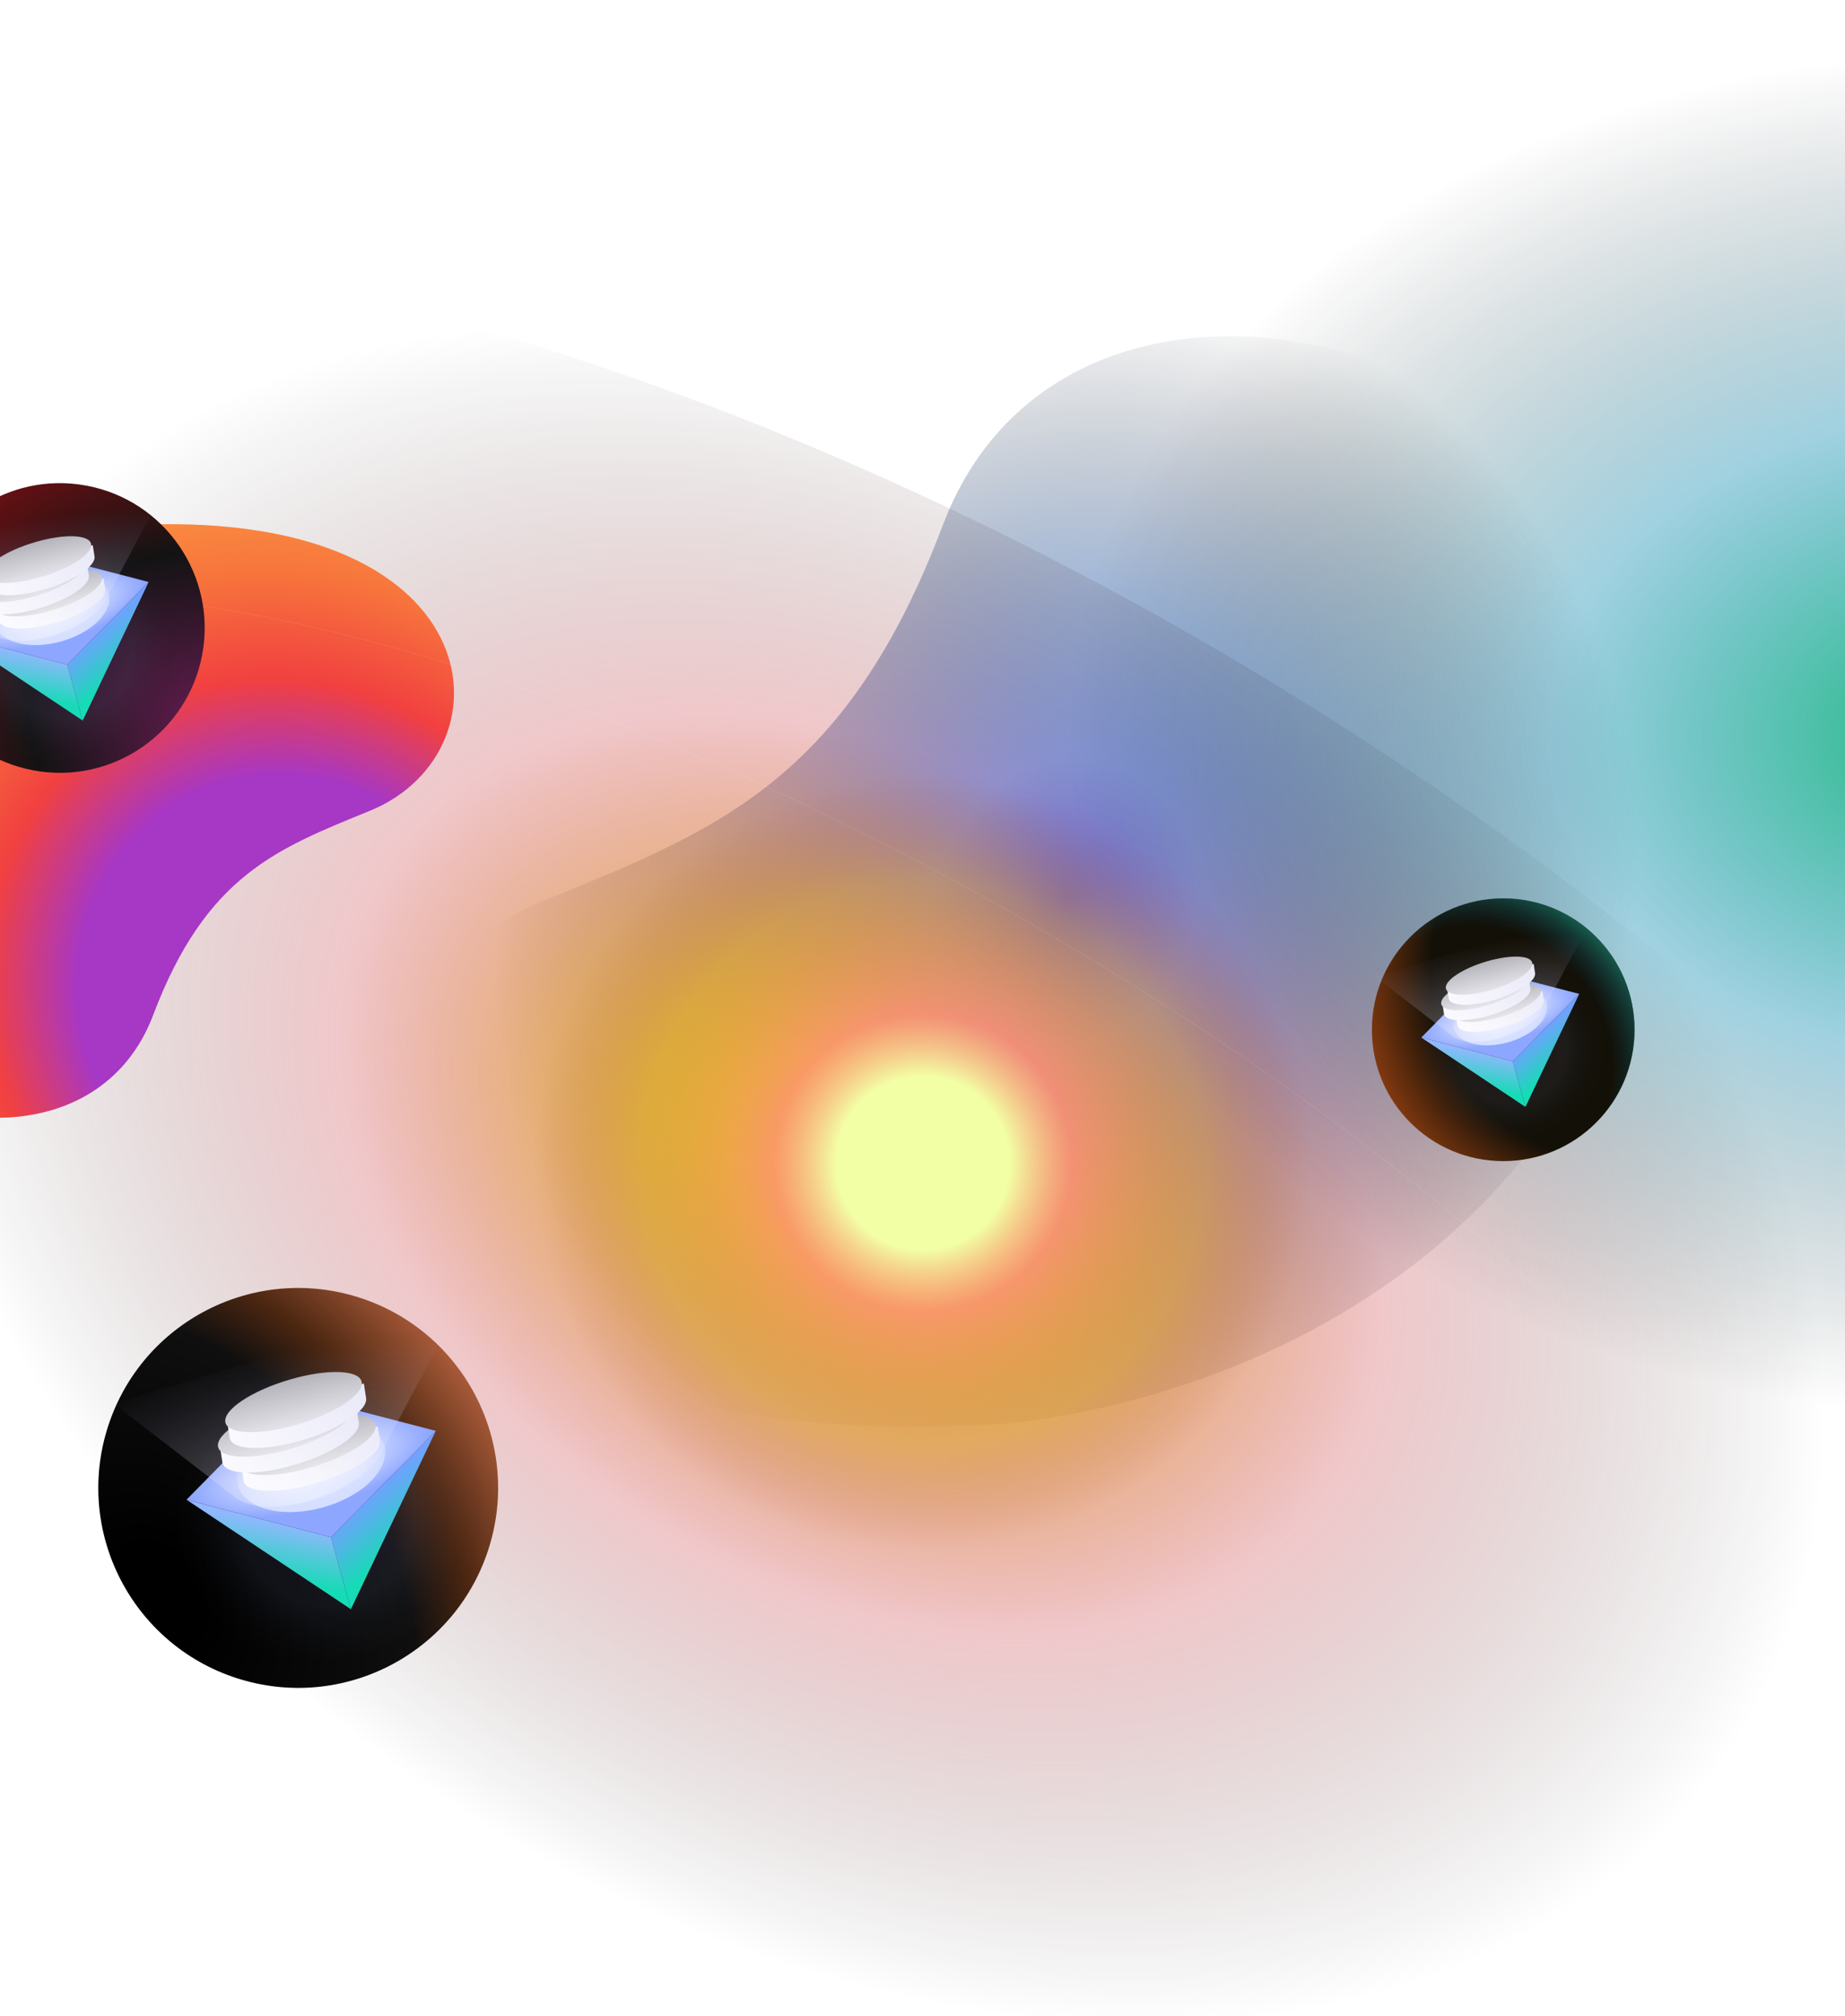 <svg width="1440" height="1573" viewBox="0 0 1440 1573" fill="none"
  xmlns="http://www.w3.org/2000/svg">
  <g filter="url(#filter0_f)">
    <path d="M778.934 1111.14s437.766-22.38 521.406-453.92c70.74-364.94-453.797-540.406-564.485-247.409-75.834 200.751-178.628 238.65-310.779 292.657-209.628 85.673-177.499 440.952 353.858 408.672z" fill="url(#paint0_radial)"/>
  </g>
  <path d="M-450.586 311.138c-261.676 244.645 15.112 775.712 618.222 1186.172 603.111 410.45 1304.154 544.87 1565.834 300.22 261.68-244.64-15.11-775.71-618.22-1186.166C512.136 200.909-188.911 66.493-450.586 311.138z" fill="url(#paint1_radial)"/>
  <g filter="url(#filter1_f)">
    <path d="M96.135 410.115S-142.198 422.296-187.735 657.242c-38.513 198.685 247.061 294.214 307.323 134.697 41.286-109.296 97.251-129.929 169.199-159.332 114.128-46.643 96.636-240.07-192.652-222.492z" fill="url(#paint2_radial)"/>
  </g>
  <g filter="url(#filter2_f)">
    <path d="M1544.25 1104c392.4 0 710.5-238.185 710.5-532s-318.1-532-710.5-532-710.5 238.185-710.5 532 318.1 532 710.5 532z" fill="url(#paint3_radial)"/>
  </g>
  <g filter="url(#filter3_f)">
    <path d="M405.75 907.506c0 173.694 140.806 314.504 314.5 314.504s314.5-140.81 314.5-314.504c0-173.694-140.806-314.5-314.5-314.5s-314.5 140.806-314.5 314.5z" fill="url(#paint4_radial)"/>
  </g>
  <path d="M478.755 1287.44c-220.084-127.07-401.02-273.8-515.643-408.314-57.312-67.256-98.036-131.445-118.79-188.582-20.755-57.139-21.528-107.191 1.001-146.213 22.53-39.022 66.263-63.378 126.124-73.973 59.859-10.595 135.81-7.422 222.711 8.584 173.8 32.011 391.343 115.34 611.427 242.406 220.085 127.065 401.025 273.798 515.645 408.312 57.31 67.26 98.03 131.44 118.79 188.58 20.75 57.14 21.53 107.19-1 146.21-22.53 39.03-66.27 63.38-126.13 73.98-59.86 10.59-135.81 7.42-222.71-8.59-173.798-32.01-391.341-115.34-611.425-242.4z" stroke="#fff" stroke-opacity=".1" stroke-width=".49"/>
  <g filter="url(#filter4_i)">
    <path d="M25.913 601.068c61.338 11.508 120.391-28.887 131.899-90.225 11.507-61.339-28.888-120.392-90.226-131.899-61.338-11.508-120.391 28.887-131.899 90.225-11.508 61.338 28.888 120.392 90.226 131.899z" fill="url(#paint5_radial)"/>
  </g>
  <g filter="url(#filter5_i)">
    <path d="M287.002 1005.42c82.618 24.44 129.78 111.23 105.34 193.84-24.44 82.62-111.228 129.78-193.845 105.34-82.617-24.44-129.779-111.23-105.339-193.84 24.44-82.62 111.227-129.784 193.844-105.34z" fill="url(#paint6_radial)"/>
  </g>
  <g filter="url(#filter6_i)">
    <path d="M1070.75 803.506c0 56.609 45.89 102.5 102.5 102.5s102.5-45.891 102.5-102.5-45.89-102.5-102.5-102.5-102.5 45.891-102.5 102.5z" fill="url(#paint7_radial)"/>
    <path d="M1070.75 803.506c0 56.609 45.89 102.5 102.5 102.5s102.5-45.891 102.5-102.5-45.89-102.5-102.5-102.5-102.5 45.891-102.5 102.5z" fill="url(#paint8_radial)"/>
  </g>
  <path opacity=".1" d="M284.65 1289.94c67.199-18.56 106.633-88.08 88.079-155.27-18.555-67.2-88.072-106.64-155.271-88.08-67.199 18.55-106.634 88.07-88.079 155.27 18.554 67.2 88.071 106.63 155.271 88.08z" fill="url(#paint9_radial)"/>
  <path d="M258.355 1199.49l15.503 56.14 66.283-139.15-81.786 83.01z" fill="url(#paint10_linear)"/>
  <path d="M258.356 1199.49l15.503 56.14-128.294-85.43 112.791 29.29z" fill="url(#paint11_linear)"/>
  <path d="M227.351 1087.19l-81.786 83.01 112.791 29.29 81.786-83.01-112.791-29.29z" fill="url(#paint12_radial)"/>
  <path d="M289.651 1155.45c-18.743 19.02-54.888 29-80.737 22.3h-.012c-.005 0-.008-.01-.012-.01h-.005c-25.836-6.71-31.588-27.56-12.845-46.58 18.746-19.02 54.899-29 80.749-22.29 25.85 6.71 31.608 27.56 12.862 46.58z" fill="url(#paint13_linear)"/>
  <path fill-rule="evenodd" clip-rule="evenodd" d="M289.651 1155.45c18.746-19.02 12.988-39.87-12.862-46.58-25.85-6.71-62.003 3.27-80.749 22.29-18.743 19.02-12.991 39.87 12.845 46.58h.005l.013.01h.011c25.849 6.7 61.994-3.28 80.737-22.3z" fill="url(#paint14_linear)"/>
  <path d="M200.872 1140.27l-12.557 3.65 1.746 11.39.001-.01c1.496 9.74 26.541 10.7 55.941 2.14 29.401-8.55 52.024-23.39 50.529-33.13-.005-.04-.011-.07-.016-.11l-1.729-11.27-12.556 3.66c-10.352-.99-25.326.83-41.64 5.58s-30.541 11.43-39.719 18.1z" fill="url(#paint15_linear)"/>
  <path d="M242.603 1145.13c-29.401 8.56-54.447 7.6-55.942-2.14-1.494-9.75 21.128-24.58 50.53-33.14 29.401-8.56 54.447-7.6 55.941 2.14 1.495 9.74-21.128 24.58-50.529 33.14z" fill="url(#paint16_linear)"/>
  <path d="M229.511 1143.17c-29.401 8.55-54.447 7.6-55.942-2.15l-.009-.06-1.736-11.32 12.556-3.65c9.178-6.67 23.405-13.35 39.719-18.1 16.314-4.75 31.287-6.57 41.64-5.58l12.556-3.66 1.746 11.38c1.492 9.74-21.13 24.58-50.53 33.14z" fill="url(#paint17_linear)"/>
  <path d="M226.099 1130.81c-29.401 8.56-54.447 7.6-55.941-2.14-1.495-9.74 21.128-24.58 50.529-33.14 29.401-8.56 54.447-7.6 55.942 2.14 1.494 9.75-21.129 24.58-50.53 33.14z" fill="url(#paint18_linear)"/>
  <path d="M235.203 1124.03c-29.401 8.56-54.448 7.6-55.942-2.14-.004-.03-.008-.06-.011-.08l-1.734-11.3 12.556-3.66c9.178-6.67 23.405-13.35 39.719-18.1 16.314-4.75 31.287-6.57 41.639-5.58l12.557-3.66 1.746 11.38c1.492 9.74-21.13 24.58-50.53 33.14z" fill="url(#paint19_linear)"/>
  <path d="M231.792 1111.67c-29.401 8.56-54.447 7.6-55.942-2.14-1.494-9.74 21.129-24.58 50.53-33.14 29.401-8.56 54.447-7.6 55.941 2.14 1.495 9.75-21.128 24.58-50.529 33.14z" fill="url(#paint20_linear)"/>
  <g opacity=".6" filter="url(#filter7_f)">
    <path opacity=".6" d="M184.318 1168.92l.062.04h.002c3.521 2.6 8.413 4.55 14.642 5.65h.029c25.626 4.5 64.163-7.14 86.081-26 5.726-4.93 9.751-9.86 12.117-14.54l64.113-121.25-272.673 82.35 95.031 73.29c.194.15.393.31.595.46z" fill="url(#paint21_radial)"/>
  </g>
  <path opacity=".1" d="M1197.41 885.438c42.58-11.756 67.56-55.804 55.81-98.383-11.76-42.58-55.81-67.566-98.39-55.81-42.58 11.757-67.56 55.805-55.81 98.384 11.76 42.579 55.81 67.566 98.39 55.809z" fill="url(#paint22_radial)"/>
  <path d="M1180.75 828.128l9.82 35.576 42-88.173-51.82 52.597z" fill="url(#paint23_linear)"/>
  <path d="M1180.75 828.128l9.82 35.576-81.29-54.132 71.47 18.556z" fill="url(#paint24_linear)"/>
  <path d="M1161.1 756.975l-51.82 52.597 71.47 18.556 51.82-52.597-71.47-18.556z" fill="url(#paint25_radial)"/>
  <path d="M1200.58 800.225c-11.88 12.049-34.78 18.375-51.16 14.129l-.01-.001v-.001s0-.001-.01-.002v-.001c-16.37-4.252-20.01-17.464-8.14-29.513 11.88-12.051 34.79-18.376 51.17-14.127 16.38 4.25 20.02 17.464 8.15 29.516z" fill="url(#paint26_linear)"/>
  <path fill-rule="evenodd" clip-rule="evenodd" d="M1200.58 800.225c11.87-12.052 8.23-25.266-8.15-29.516-16.38-4.249-39.29 2.076-51.17 14.127-11.87 12.049-8.23 25.261 8.14 29.513v.001l.01.003.01.001c16.38 4.246 39.28-2.08 51.16-14.129z" fill="url(#paint27_linear)"/>
  <path d="M1144.32 790.605l-7.95 2.316 1.1 7.211c.95 6.172 16.82 6.779 35.45 1.356 18.63-5.423 32.96-14.823 32.02-20.995-.01-.023-.01-.045-.01-.068l-1.1-7.142-7.96 2.316c-6.56-.625-16.04.527-26.38 3.536s-19.35 7.243-25.17 11.47z" fill="url(#paint28_linear)"/>
  <path d="M1170.76 793.684c-18.62 5.423-34.49 4.816-35.44-1.357-.95-6.173 13.39-15.573 32.02-20.996 18.63-5.423 34.49-4.815 35.44 1.358.95 6.172-13.39 15.572-32.02 20.995z" fill="url(#paint29_linear)"/>
  <path d="M1162.47 792.44c-18.63 5.423-34.5 4.816-35.45-1.357v-.043l-1.1-7.167 7.95-2.316c5.82-4.227 14.83-8.461 25.17-11.47 10.34-3.009 19.82-4.161 26.38-3.536l7.96-2.316 1.11 7.211c.94 6.172-13.39 15.572-32.02 20.994z" fill="url(#paint30_linear)"/>
  <path d="M1160.31 784.611c-18.63 5.423-34.5 4.816-35.45-1.357-.95-6.173 13.39-15.573 32.02-20.996 18.63-5.423 34.5-4.815 35.44 1.357.95 6.173-13.38 15.573-32.01 20.996z" fill="url(#paint31_linear)"/>
  <path d="M1166.08 780.314c-18.63 5.423-34.5 4.815-35.45-1.357 0-.017-.01-.034-.01-.051l-1.1-7.16 7.96-2.315c5.82-4.228 14.83-8.461 25.17-11.47 10.33-3.009 19.82-4.162 26.38-3.537l7.96-2.316 1.1 7.211c.95 6.173-13.39 15.572-32.01 20.995z" fill="url(#paint32_linear)"/>
  <path d="M1163.91 772.484c-18.62 5.423-34.49 4.815-35.44-1.357-.95-6.173 13.39-15.573 32.02-20.996 18.63-5.423 34.49-4.815 35.44 1.357.95 6.173-13.39 15.573-32.02 20.996z" fill="url(#paint33_linear)"/>
  <g opacity=".6" filter="url(#filter8_f)">
    <path opacity=".6" d="M1133.83 808.757l.04.03c2.24 1.645 5.34 2.881 9.28 3.576l.01.002.01.002c16.24 2.85 40.66-4.525 54.54-16.477 3.63-3.122 6.18-6.248 7.68-9.213l40.63-76.824-172.78 52.179 60.22 46.434c.12.099.25.195.37.291z" fill="url(#paint34_radial)"/>
  </g>
  <path opacity=".1" d="M72.919 588.91c52.223-14.419 82.868-68.442 68.449-120.665-14.419-52.222-68.443-82.867-120.665-68.448-52.222 14.419-82.867 68.443-68.448 120.665 14.419 52.222 68.442 82.867 120.665 68.448z" fill="url(#paint35_radial)"/>
  <path d="M52.485 518.621l12.047 43.632 51.51-108.141-63.558 64.509z" fill="url(#paint36_linear)"/>
  <path d="M52.486 518.62l12.048 43.633-99.7-66.39L52.486 518.62z" fill="url(#paint37_linear)"/>
  <path d="M28.392 431.354l-63.558 64.509 87.652 22.757 63.558-64.508-87.652-22.758z" fill="url(#paint38_radial)"/>
  <path d="M76.806 484.398c-14.566 14.779-42.655 22.537-62.743 17.329-.003 0-.006-.001-.009-.001l-.001-.001c-.004-.001-.006-.002-.01-.002-.001-.001-.003-.001-.004-.002-20.078-5.215-24.548-21.418-9.982-36.196 14.568-14.781 42.663-22.538 62.752-17.327 20.088 5.212 24.563 21.419 9.995 36.2z" fill="url(#paint39_linear)"/>
  <path fill-rule="evenodd" clip-rule="evenodd" d="M76.806 484.398c14.568-14.781 10.093-30.988-9.995-36.2-20.089-5.211-48.184 2.546-62.752 17.327-14.566 14.778-10.096 30.981 9.982 36.196l.004.002.011.003.009.001c20.088 5.208 48.176-2.55 62.743-17.329z" fill="url(#paint40_linear)"/>
  <path d="M7.814 472.6l-9.758 2.841 1.357 8.844h.001c1.163 7.569 20.626 8.314 43.474 1.663 22.848-6.651 40.428-18.18 39.267-25.75-.004-.028-.008-.055-.013-.083l-1.344-8.76-9.757 2.84c-8.045-.766-19.681.647-32.359 4.338-12.678 3.69-23.734 8.883-30.867 14.067z" fill="url(#paint41_linear)"/>
  <path d="M40.244 476.377c-22.848 6.651-42.312 5.906-43.473-1.665-1.161-7.571 16.419-19.1 39.268-25.751 22.848-6.651 42.312-5.905 43.473 1.665 1.161 7.571-16.419 19.1-39.268 25.751z" fill="url(#paint42_linear)"/>
  <path d="M30.07 474.851c-22.848 6.651-42.312 5.906-43.474-1.665-.003-.017-.005-.035-.007-.053l-1.349-8.79 9.757-2.84c7.132-5.184 18.188-10.377 30.866-14.067 12.678-3.691 24.314-5.104 32.36-4.338l9.757-2.84 1.357 8.844c1.16 7.57-16.421 19.098-39.268 25.749z" fill="url(#paint43_linear)"/>
  <path d="M27.419 465.249c-22.848 6.651-42.312 5.906-43.474-1.665-1.161-7.571 16.419-19.1 39.268-25.751 22.848-6.651 42.312-5.905 43.474 1.665 1.161 7.571-16.419 19.1-39.268 25.751z" fill="url(#paint44_linear)"/>
  <path d="M34.493 459.978c-22.848 6.651-42.312 5.906-43.474-1.664-.003-.021-.006-.042-.009-.062l-1.347-8.781 9.757-2.841C6.553 441.446 17.609 436.253 30.287 432.563c12.678-3.691 24.314-5.104 32.359-4.338l9.758-2.84 1.357 8.843c1.16 7.571-16.421 19.099-39.268 25.75z" fill="url(#paint45_linear)"/>
  <path d="M31.842 450.375c-22.848 6.652-42.312 5.906-43.474-1.664-1.161-7.571 16.419-19.1 39.268-25.751 22.848-6.651 42.312-5.906 43.474 1.665 1.161 7.57-16.419 19.099-39.268 25.75z" fill="url(#paint46_linear)"/>
  <g opacity=".6" filter="url(#filter9_f)">
    <path opacity=".6" d="M-5.05 494.863l.048.037h.002c2.736 2.018 6.537 3.534 11.379 4.386l.013.002h.001l.009.002c19.914 3.496 49.862-5.55 66.896-20.208 4.449-3.83 7.578-7.663 9.416-11.299l49.824-94.223-211.9 63.996 73.851 56.95c.151.121.305.24.463.357z" fill="url(#paint47_radial)"/>
  </g>
  <defs>
    <linearGradient id="paint10_linear" x1="291.699" y1="1163.24" x2="321.456" y2="1197.9" gradientUnits="userSpaceOnUse">
      <stop stop-color="#71A1FF"/>
      <stop offset="1" stop-color="#17DAB7"/>
    </linearGradient>
    <linearGradient id="paint11_linear" x1="211.139" y1="1185.49" x2="203.381" y2="1230.5" gradientUnits="userSpaceOnUse">
      <stop stop-color="#93B7FF"/>
      <stop offset="1" stop-color="#17DAB7"/>
    </linearGradient>
    <linearGradient id="paint13_linear" x1="248.329" y1="1177.74" x2="236.718" y2="1132.04" gradientUnits="userSpaceOnUse">
      <stop stop-color="#fff" stop-opacity=".4"/>
      <stop offset="1" stop-color="#fff" stop-opacity=".05"/>
    </linearGradient>
    <linearGradient id="paint14_linear" x1="248.329" y1="1177.74" x2="236.718" y2="1132.04" gradientUnits="userSpaceOnUse">
      <stop stop-color="#fff" stop-opacity=".4"/>
      <stop offset="1" stop-color="#fff" stop-opacity=".05"/>
    </linearGradient>
    <linearGradient id="paint15_linear" x1="298.147" y1="1134.84" x2="189.478" y2="1151.51" gradientUnits="userSpaceOnUse">
      <stop stop-color="#ECEDF7"/>
      <stop offset="1" stop-color="#fff"/>
    </linearGradient>
    <linearGradient id="paint16_linear" x1="173.744" y1="1020.83" x2="217.391" y2="1170.77" gradientUnits="userSpaceOnUse">
      <stop offset=".531" stop-color="#838388"/>
      <stop offset="1" stop-color="#fff"/>
    </linearGradient>
    <linearGradient id="paint17_linear" x1="281.656" y1="1120.56" x2="172.987" y2="1137.23" gradientUnits="userSpaceOnUse">
      <stop stop-color="#ECEDF7"/>
      <stop offset="1" stop-color="#fff"/>
    </linearGradient>
    <linearGradient id="paint18_linear" x1="171.248" y1="1074.4" x2="193.215" y2="1159.07" gradientUnits="userSpaceOnUse">
      <stop stop-color="#838388"/>
      <stop offset="1" stop-color="#fff"/>
    </linearGradient>
    <linearGradient id="paint19_linear" x1="287.347" y1="1101.42" x2="178.679" y2="1118.09" gradientUnits="userSpaceOnUse">
      <stop stop-color="#ECEDF7"/>
      <stop offset="1" stop-color="#fff"/>
    </linearGradient>
    <linearGradient id="paint20_linear" x1="176.941" y1="1055.26" x2="198.908" y2="1139.93" gradientUnits="userSpaceOnUse">
      <stop stop-color="#838388"/>
      <stop offset="1" stop-color="#fff"/>
    </linearGradient>
    <linearGradient id="paint23_linear" x1="1201.87" y1="805.163" x2="1220.73" y2="827.123" gradientUnits="userSpaceOnUse">
      <stop stop-color="#71A1FF"/>
      <stop offset="1" stop-color="#17DAB7"/>
    </linearGradient>
    <linearGradient id="paint24_linear" x1="1150.83" y1="819.257" x2="1145.91" y2="847.781" gradientUnits="userSpaceOnUse">
      <stop stop-color="#93B7FF"/>
      <stop offset="1" stop-color="#17DAB7"/>
    </linearGradient>
    <linearGradient id="paint26_linear" x1="1174.39" y1="814.349" x2="1167.04" y2="785.391" gradientUnits="userSpaceOnUse">
      <stop stop-color="#fff" stop-opacity=".4"/>
      <stop offset="1" stop-color="#fff" stop-opacity=".05"/>
    </linearGradient>
    <linearGradient id="paint27_linear" x1="1174.39" y1="814.349" x2="1167.04" y2="785.391" gradientUnits="userSpaceOnUse">
      <stop stop-color="#fff" stop-opacity=".4"/>
      <stop offset="1" stop-color="#fff" stop-opacity=".05"/>
    </linearGradient>
    <linearGradient id="paint28_linear" x1="1205.96" y1="787.163" x2="1137.1" y2="797.726" gradientUnits="userSpaceOnUse">
      <stop stop-color="#ECEDF7"/>
      <stop offset="1" stop-color="#fff"/>
    </linearGradient>
    <linearGradient id="paint29_linear" x1="1127.13" y1="714.927" x2="1154.79" y2="809.932" gradientUnits="userSpaceOnUse">
      <stop offset=".531" stop-color="#838388"/>
      <stop offset="1" stop-color="#fff"/>
    </linearGradient>
    <linearGradient id="paint30_linear" x1="1195.51" y1="778.114" x2="1126.65" y2="788.678" gradientUnits="userSpaceOnUse">
      <stop stop-color="#ECEDF7"/>
      <stop offset="1" stop-color="#fff"/>
    </linearGradient>
    <linearGradient id="paint31_linear" x1="1125.55" y1="748.867" x2="1139.47" y2="802.516" gradientUnits="userSpaceOnUse">
      <stop stop-color="#838388"/>
      <stop offset="1" stop-color="#fff"/>
    </linearGradient>
    <linearGradient id="paint32_linear" x1="1199.12" y1="765.988" x2="1130.26" y2="776.551" gradientUnits="userSpaceOnUse">
      <stop stop-color="#ECEDF7"/>
      <stop offset="1" stop-color="#fff"/>
    </linearGradient>
    <linearGradient id="paint33_linear" x1="1129.16" y1="736.74" x2="1143.08" y2="790.389" gradientUnits="userSpaceOnUse">
      <stop stop-color="#838388"/>
      <stop offset="1" stop-color="#fff"/>
    </linearGradient>
    <linearGradient id="paint36_linear" x1="78.397" y1="490.455" x2="101.522" y2="517.389" gradientUnits="userSpaceOnUse">
      <stop stop-color="#71A1FF"/>
      <stop offset="1" stop-color="#17DAB7"/>
    </linearGradient>
    <linearGradient id="paint37_linear" x1="15.793" y1="507.74" x2="9.764" y2="542.724" gradientUnits="userSpaceOnUse">
      <stop stop-color="#93B7FF"/>
      <stop offset="1" stop-color="#17DAB7"/>
    </linearGradient>
    <linearGradient id="paint39_linear" x1="44.694" y1="501.721" x2="35.67" y2="466.206" gradientUnits="userSpaceOnUse">
      <stop stop-color="#fff" stop-opacity=".4"/>
      <stop offset="1" stop-color="#fff" stop-opacity=".05"/>
    </linearGradient>
    <linearGradient id="paint40_linear" x1="44.694" y1="501.721" x2="35.67" y2="466.206" gradientUnits="userSpaceOnUse">
      <stop stop-color="#fff" stop-opacity=".4"/>
      <stop offset="1" stop-color="#fff" stop-opacity=".05"/>
    </linearGradient>
    <linearGradient id="paint41_linear" x1="83.409" y1="468.378" x2="-1.041" y2="481.334" gradientUnits="userSpaceOnUse">
      <stop stop-color="#ECEDF7"/>
      <stop offset="1" stop-color="#fff"/>
    </linearGradient>
    <linearGradient id="paint42_linear" x1="-13.268" y1="379.783" x2="20.651" y2="496.303" gradientUnits="userSpaceOnUse">
      <stop offset=".531" stop-color="#838388"/>
      <stop offset="1" stop-color="#fff"/>
    </linearGradient>
    <linearGradient id="paint43_linear" x1="70.593" y1="457.281" x2="-13.856" y2="470.236" gradientUnits="userSpaceOnUse">
      <stop stop-color="#ECEDF7"/>
      <stop offset="1" stop-color="#fff"/>
    </linearGradient>
    <linearGradient id="paint44_linear" x1="-15.207" y1="421.41" x2="1.864" y2="487.208" gradientUnits="userSpaceOnUse">
      <stop stop-color="#838388"/>
      <stop offset="1" stop-color="#fff"/>
    </linearGradient>
    <linearGradient id="paint45_linear" x1="75.016" y1="442.408" x2="-9.433" y2="455.363" gradientUnits="userSpaceOnUse">
      <stop stop-color="#ECEDF7"/>
      <stop offset="1" stop-color="#fff"/>
    </linearGradient>
    <linearGradient id="paint46_linear" x1="-10.784" y1="406.537" x2="6.287" y2="472.335" gradientUnits="userSpaceOnUse">
      <stop stop-color="#838388"/>
      <stop offset="1" stop-color="#fff"/>
    </linearGradient>
    <radialGradient id="paint0_radial" cx="0" cy="0" r="1" gradientUnits="userSpaceOnUse" gradientTransform="matrix(397.754 184.431 -204.876 441.845 831.115 704.537)">
      <stop stop-color="#2F69FF" stop-opacity=".92"/>
      <stop offset=".234" stop-color="#2F82FF" stop-opacity=".65"/>
      <stop offset="1" stop-opacity="0"/>
    </radialGradient>
    <radialGradient id="paint1_radial" cx="0" cy="0" r="1" gradientUnits="userSpaceOnUse" gradientTransform="matrix(319.915 -495.4 689.668 445.367 670.665 916.484)">
      <stop offset=".135" stop-color="#EAC91A"/>
      <stop offset=".54" stop-color="#CE474F" stop-opacity=".3"/>
      <stop offset="1" stop-opacity="0"/>
    </radialGradient>
    <radialGradient id="paint2_radial" cx="0" cy="0" r="1" gradientUnits="userSpaceOnUse" gradientTransform="matrix(-247.976 -425.262 384.749 -224.352 232.197 785.832)">
      <stop offset=".375" stop-color="#A737C5"/>
      <stop offset=".531" stop-color="#F14040"/>
      <stop offset=".703" stop-color="#F7743C"/>
      <stop offset="1" stop-color="#FFB648"/>
    </radialGradient>
    <radialGradient id="paint3_radial" cx="0" cy="0" r="1" gradientUnits="userSpaceOnUse" gradientTransform="matrix(0 -533.041 711.89 0 1545.64 573.041)">
      <stop stop-color="#00B167" stop-opacity=".898"/>
      <stop offset=".24" stop-color="#00A08C" stop-opacity=".631"/>
      <stop offset=".474" stop-color="#0084AD" stop-opacity=".37"/>
      <stop offset="1" stop-opacity="0"/>
    </radialGradient>
    <radialGradient id="paint4_radial" cx="0" cy="0" r="1" gradientUnits="userSpaceOnUse" gradientTransform="rotate(90 -93.628 813.878) scale(302.012)">
      <stop offset=".224" stop-color="#F2FFA5"/>
      <stop offset=".385" stop-color="#FF8686" stop-opacity=".7"/>
      <stop offset=".729" stop-color="#D29436" stop-opacity=".28"/>
      <stop offset="1" stop-color="#9B3030" stop-opacity="0"/>
    </radialGradient>
    <radialGradient id="paint5_radial" cx="0" cy="0" r="1" gradientUnits="userSpaceOnUse" gradientTransform="matrix(-212 -140 117.609 -178.092 173 573.006)">
      <stop offset=".141" stop-color="#571B46"/>
      <stop offset=".624" stop-color="#131313"/>
      <stop offset="1" stop-color="#621013"/>
    </radialGradient>
    <radialGradient id="paint6_radial" cx="0" cy="0" r="1" gradientUnits="userSpaceOnUse" gradientTransform="matrix(259 -184 241.341 339.714 133 1240.01)">
      <stop offset=".099"/>
      <stop offset=".567" stop-color="#0F0F0F"/>
      <stop offset=".711" stop-color="#4B2611"/>
      <stop offset=".938" stop-color="#AB5C3A"/>
    </radialGradient>
    <radialGradient id="paint7_radial" cx="0" cy="0" r="1" gradientUnits="userSpaceOnUse" gradientTransform="matrix(-177.001 137.499 -129.177 -166.288 1276 749.506)">
      <stop offset=".729" stop-color="#131007"/>
      <stop offset="1" stop-color="#8B3C10"/>
    </radialGradient>
    <radialGradient id="paint8_radial" cx="0" cy="0" r="1" gradientUnits="userSpaceOnUse" gradientTransform="matrix(113.5 -93.999 108.588 131.116 1162.5 820.006)">
      <stop stop-opacity="0"/>
      <stop offset=".604" stop-color="#074F78" stop-opacity="0"/>
      <stop offset="1" stop-color="#25D28A"/>
    </radialGradient>
    <radialGradient id="paint9_radial" cx="0" cy="0" r="1" gradientUnits="userSpaceOnUse" gradientTransform="matrix(-33.36 -120.824 122.212 -33.743 255.518 1184.43)">
      <stop offset="0" stop-color="#C01AEA"/>
      <stop offset=".54" stop-color="#99AFFF" stop-opacity=".73"/>
      <stop offset="1" stop-opacity="0"/>
    </radialGradient>
    <radialGradient id="paint12_radial" cx="0" cy="0" r="1" gradientUnits="userSpaceOnUse" gradientTransform="matrix(-9.05 -32.776 93.192 -25.731 242.294 1143.1)">
      <stop offset=".053" stop-color="#fff"/>
      <stop offset="1" stop-color="#8DA6FF"/>
    </radialGradient>
    <radialGradient id="paint21_radial" cx="0" cy="0" r="1" gradientUnits="userSpaceOnUse" gradientTransform="matrix(-18.484 -116.602 283.561 -44.95 243.462 1170.29)">
      <stop stop-color="#fff"/>
      <stop offset="1" stop-color="#C9C0FD" stop-opacity="0"/>
    </radialGradient>
    <radialGradient id="paint22_radial" cx="0" cy="0" r="1" gradientUnits="userSpaceOnUse" gradientTransform="matrix(-21.138 -76.558 77.437 -21.381 1178.95 818.586)">
      <stop offset="0" stop-color="#C01AEA"/>
      <stop offset=".54" stop-color="#99AFFF" stop-opacity=".73"/>
      <stop offset="1" stop-opacity="0"/>
    </radialGradient>
    <radialGradient id="paint25_radial" cx="0" cy="0" r="1" gradientUnits="userSpaceOnUse" gradientTransform="matrix(-5.734 -20.768 59.049 -16.304 1170.57 792.402)">
      <stop offset=".053" stop-color="#fff"/>
      <stop offset="1" stop-color="#8DA6FF"/>
    </radialGradient>
    <radialGradient id="paint34_radial" cx="0" cy="0" r="1" gradientUnits="userSpaceOnUse" gradientTransform="matrix(-11.712 -73.882 179.673 -28.482 1171.31 809.628)">
      <stop stop-color="#fff"/>
      <stop offset="1" stop-color="#C9C0FD" stop-opacity="0"/>
    </radialGradient>
    <radialGradient id="paint35_radial" cx="0" cy="0" r="1" gradientUnits="userSpaceOnUse" gradientTransform="matrix(-25.925 -93.895 94.974 -26.223 50.28 506.917)">
      <stop offset="0" stop-color="#C01AEA"/>
      <stop offset=".54" stop-color="#99AFFF" stop-opacity=".73"/>
      <stop offset="1" stop-opacity="0"/>
    </radialGradient>
    <radialGradient id="paint38_radial" cx="0" cy="0" r="1" gradientUnits="userSpaceOnUse" gradientTransform="matrix(-7.033 -25.471 72.422 -19.996 40.004 474.804)">
      <stop offset=".053" stop-color="#fff"/>
      <stop offset="1" stop-color="#8DA6FF"/>
    </radialGradient>
    <radialGradient id="paint47_radial" cx="0" cy="0" r="1" gradientUnits="userSpaceOnUse" gradientTransform="rotate(-99.008 232.21 230.497) scale(91.746 223.114)">
      <stop stop-color="#fff"/>
      <stop offset="1" stop-color="#C9C0FD" stop-opacity="0"/>
    </radialGradient>
    <filter id="filter0_f" x="70.675" y="28.361" width="1470.2" height="1318.84" filterUnits="userSpaceOnUse" color-interpolation-filters="sRGB">
      <feFlood flood-opacity="0" result="BackgroundImageFix"/>
      <feBlend in="SourceGraphic" in2="BackgroundImageFix" result="shape"/>
      <feGaussianBlur stdDeviation="117" result="effect1_foregroundBlur"/>
    </filter>
    <filter id="filter1_f" x="-411.292" y="188.989" width="985.63" height="903.226" filterUnits="userSpaceOnUse" color-interpolation-filters="sRGB">
      <feFlood flood-opacity="0" result="BackgroundImageFix"/>
      <feBlend in="SourceGraphic" in2="BackgroundImageFix" result="shape"/>
      <feGaussianBlur stdDeviation="110" result="effect1_foregroundBlur"/>
    </filter>
    <filter id="filter2_f" x="745.75" y="-48" width="1597" height="1240" filterUnits="userSpaceOnUse" color-interpolation-filters="sRGB">
      <feFlood flood-opacity="0" result="BackgroundImageFix"/>
      <feBlend in="SourceGraphic" in2="BackgroundImageFix" result="shape"/>
      <feGaussianBlur stdDeviation="44" result="effect1_foregroundBlur"/>
    </filter>
    <filter id="filter3_f" x="339.827" y="527.083" width="760.847" height="760.847" filterUnits="userSpaceOnUse" color-interpolation-filters="sRGB">
      <feFlood flood-opacity="0" result="BackgroundImageFix"/>
      <feBlend in="SourceGraphic" in2="BackgroundImageFix" result="shape"/>
      <feGaussianBlur stdDeviation="32.962" result="effect1_foregroundBlur"/>
    </filter>
    <filter id="filter4_i" x="-85.15" y="358.107" width="263.798" height="263.798" filterUnits="userSpaceOnUse" color-interpolation-filters="sRGB">
      <feFlood flood-opacity="0" result="BackgroundImageFix"/>
      <feBlend in="SourceGraphic" in2="BackgroundImageFix" result="shape"/>
      <feColorMatrix in="SourceAlpha" values="0 0 0 0 0 0 0 0 0 0 0 0 0 0 0 0 0 0 127 0" result="hardAlpha"/>
      <feOffset/>
      <feGaussianBlur stdDeviation="14.5"/>
      <feComposite in2="hardAlpha" operator="arithmetic" k2="-1" k3="1"/>
      <feColorMatrix values="0 0 0 0 1 0 0 0 0 0.414 0 0 0 0 0.371 0 0 0 0.26 0"/>
      <feBlend in2="shape" result="effect1_innerShadow"/>
    </filter>
    <filter id="filter5_i" x="76.709" y="998.967" width="322.082" height="318.078" filterUnits="userSpaceOnUse" color-interpolation-filters="sRGB">
      <feFlood flood-opacity="0" result="BackgroundImageFix"/>
      <feBlend in="SourceGraphic" in2="BackgroundImageFix" result="shape"/>
      <feColorMatrix in="SourceAlpha" values="0 0 0 0 0 0 0 0 0 0 0 0 0 0 0 0 0 0 127 0" result="hardAlpha"/>
      <feOffset dx="-10" dy="6"/>
      <feGaussianBlur stdDeviation="14.5"/>
      <feComposite in2="hardAlpha" operator="arithmetic" k2="-1" k3="1"/>
      <feColorMatrix values="0 0 0 0 0.269 0 0 0 0 0.254 0 0 0 0 1 0 0 0 0.1 0"/>
      <feBlend in2="shape" result="effect1_innerShadow"/>
    </filter>
    <filter id="filter6_i" x="1070.75" y="701.006" width="205" height="205" filterUnits="userSpaceOnUse" color-interpolation-filters="sRGB">
      <feFlood flood-opacity="0" result="BackgroundImageFix"/>
      <feBlend in="SourceGraphic" in2="BackgroundImageFix" result="shape"/>
      <feColorMatrix in="SourceAlpha" values="0 0 0 0 0 0 0 0 0 0 0 0 0 0 0 0 0 0 127 0" result="hardAlpha"/>
      <feOffset/>
      <feGaussianBlur stdDeviation="14.5"/>
      <feComposite in2="hardAlpha" operator="arithmetic" k2="-1" k3="1"/>
      <feColorMatrix values="0 0 0 0 0.671 0 0 0 0 0.802 0 0 0 0 1 0 0 0 0.12 0"/>
      <feBlend in2="shape" result="effect1_innerShadow"/>
    </filter>
    <filter id="filter7_f" x="78.078" y="1002.21" width="293.898" height="183.981" filterUnits="userSpaceOnUse" color-interpolation-filters="sRGB">
      <feFlood flood-opacity="0" result="BackgroundImageFix"/>
      <feBlend in="SourceGraphic" in2="BackgroundImageFix" result="shape"/>
      <feGaussianBlur stdDeviation="5.307" result="effect1_foregroundBlur"/>
    </filter>
    <filter id="filter8_f" x="1062.63" y="699.24" width="193.998" height="124.352" filterUnits="userSpaceOnUse" color-interpolation-filters="sRGB">
      <feFlood flood-opacity="0" result="BackgroundImageFix"/>
      <feBlend in="SourceGraphic" in2="BackgroundImageFix" result="shape"/>
      <feGaussianBlur stdDeviation="5.307" result="effect1_foregroundBlur"/>
    </filter>
    <filter id="filter9_f" x="-89.977" y="362.947" width="233.126" height="147.707" filterUnits="userSpaceOnUse" color-interpolation-filters="sRGB">
      <feFlood flood-opacity="0" result="BackgroundImageFix"/>
      <feBlend in="SourceGraphic" in2="BackgroundImageFix" result="shape"/>
      <feGaussianBlur stdDeviation="5.307" result="effect1_foregroundBlur"/>
    </filter>
  </defs>
</svg>
